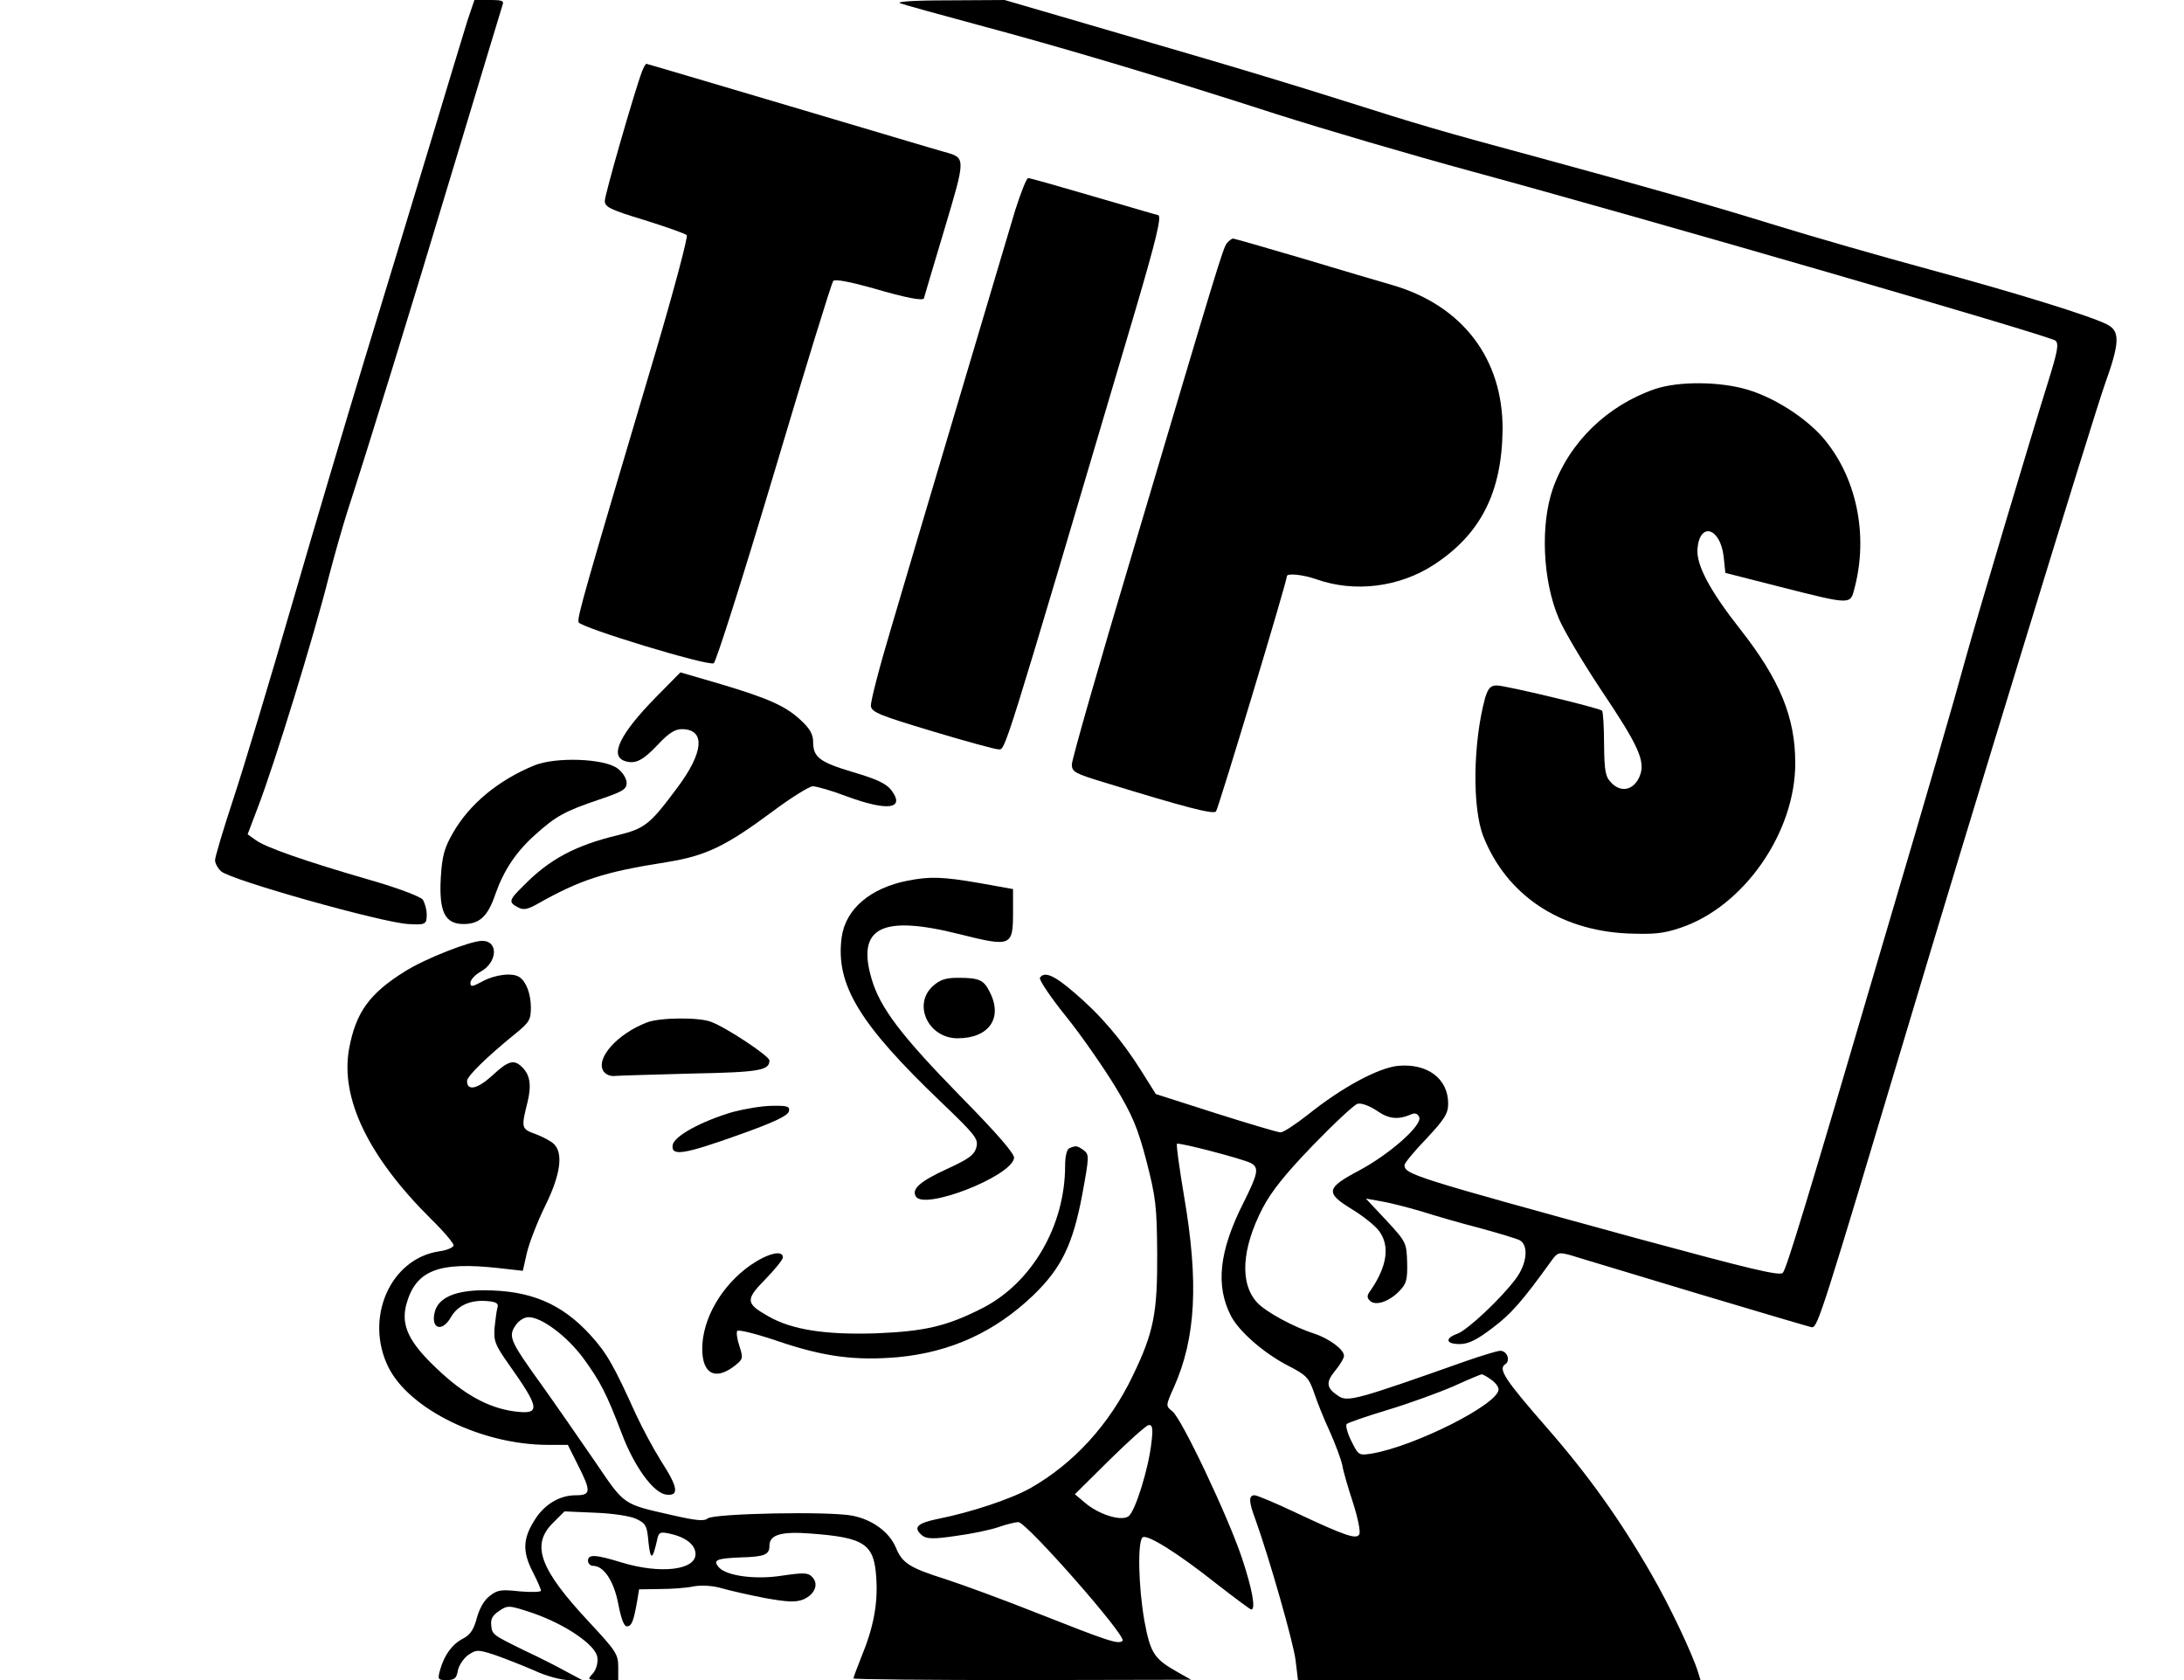 <?xml version="1.0" standalone="no"?>
<!DOCTYPE svg PUBLIC "-//W3C//DTD SVG 20010904//EN"
 "http://www.w3.org/TR/2001/REC-SVG-20010904/DTD/svg10.dtd">
<svg version="1.0" xmlns="http://www.w3.org/2000/svg"
 width="650pt" height="500pt" viewBox="0 0 650 500"
 preserveAspectRatio="xMidYMid meet">
<g transform="translate(0,500) scale(0.1,-0.1)"
fill="#000000" stroke="none">
<path d="M1391 4938 c-11 -35 -63 -207 -116 -383 -53 -176 -139 -457 -190
-625 -51 -168 -148 -494 -215 -725 -67 -231 -146 -494 -176 -584 -30 -91 -54
-172 -54 -181 0 -9 8 -24 18 -33 28 -26 480 -153 557 -157 51 -3 55 -1 55 28
0 16 -6 36 -12 45 -8 9 -73 34 -153 57 -197 57 -317 99 -344 120 l-24 17 30
79 c51 133 168 513 212 689 16 61 40 146 54 190 66 203 188 599 316 1025 77
256 143 473 146 483 6 15 1 17 -38 17 l-45 0 -21 -62z"/>
<path d="M2680 4990 c14 -5 119 -34 234 -65 251 -67 555 -158 886 -265 135
-43 396 -120 580 -170 515 -140 1723 -490 1738 -504 10 -10 5 -34 -22 -121
-52 -166 -210 -695 -246 -825 -37 -135 -103 -363 -247 -850 -227 -773 -286
-966 -297 -978 -10 -10 -96 11 -432 102 -668 183 -694 191 -694 219 0 5 29 41
65 78 55 59 65 75 65 105 0 74 -62 120 -149 112 -59 -6 -167 -64 -268 -145
-37 -29 -73 -53 -82 -53 -8 0 -95 26 -193 57 l-178 57 -44 70 c-57 91 -122
167 -200 233 -59 51 -88 63 -101 43 -3 -6 31 -57 77 -114 46 -57 111 -151 146
-208 52 -86 68 -124 94 -223 28 -109 31 -135 32 -275 1 -177 -10 -235 -73
-365 -69 -144 -175 -260 -303 -333 -58 -33 -179 -73 -275 -92 -64 -13 -77 -26
-48 -50 13 -10 33 -11 100 -1 46 6 103 18 126 26 23 8 50 15 60 15 24 0 323
-340 310 -353 -12 -12 -43 -1 -256 83 -93 37 -215 82 -270 100 -108 34 -130
48 -149 95 -20 46 -69 82 -128 94 -68 14 -414 7 -432 -8 -10 -9 -36 -6 -102 9
-154 35 -143 28 -235 163 -46 67 -116 168 -156 224 -95 132 -101 145 -79 178
10 15 26 25 39 25 39 0 114 -56 163 -122 51 -70 69 -105 114 -223 37 -99 95
-179 133 -183 39 -5 35 22 -15 99 -22 35 -56 98 -75 139 -67 148 -87 183 -136
237 -86 94 -179 133 -317 133 -85 0 -135 -22 -146 -64 -13 -51 22 -62 48 -16
20 35 58 52 107 48 27 -2 35 -7 32 -18 -3 -8 -6 -35 -9 -60 -3 -41 1 -52 42
-110 95 -134 96 -151 14 -140 -76 11 -147 50 -227 126 -84 79 -108 129 -92
191 28 103 96 129 276 109 l71 -8 12 53 c7 30 31 92 54 139 46 93 55 157 27
185 -9 9 -34 22 -55 30 -43 15 -43 19 -24 95 12 49 8 81 -16 104 -24 24 -41
20 -89 -25 -44 -40 -75 -47 -75 -16 0 14 58 71 143 140 42 34 47 42 47 78 0
41 -14 78 -34 91 -20 14 -71 8 -109 -12 -31 -17 -37 -18 -37 -5 0 9 14 24 30
33 51 28 54 92 5 92 -35 0 -170 -53 -230 -91 -106 -66 -146 -122 -166 -230
-27 -148 58 -323 246 -509 36 -35 65 -70 65 -76 0 -6 -19 -15 -43 -18 -146
-22 -223 -199 -151 -345 63 -126 279 -231 475 -231 l59 0 30 -60 c40 -79 39
-90 -7 -90 -48 0 -94 -28 -122 -74 -35 -55 -36 -93 -7 -151 14 -27 26 -54 26
-59 0 -4 -28 -5 -63 -2 -55 6 -66 5 -90 -14 -17 -13 -31 -39 -38 -66 -9 -33
-19 -49 -40 -60 -33 -17 -56 -48 -69 -93 -8 -29 -7 -31 19 -31 24 0 30 5 34
30 4 16 18 36 31 45 24 16 29 16 78 0 29 -10 82 -31 117 -46 36 -17 81 -29
104 -29 l40 0 -49 26 c-27 15 -80 42 -119 60 -100 49 -100 49 -103 77 -2 19 4
30 24 43 25 17 29 17 98 -6 99 -34 190 -96 194 -133 2 -17 -4 -37 -14 -48 -17
-18 -16 -19 29 -19 l47 0 0 40 c0 37 -8 48 -86 132 -148 158 -174 230 -109
295 l35 35 93 -4 c51 -2 105 -10 122 -19 27 -13 31 -20 35 -69 6 -54 12 -53
25 4 5 26 9 28 37 22 48 -10 78 -33 78 -61 0 -48 -105 -60 -220 -25 -78 24
-100 25 -100 5 0 -8 7 -15 15 -15 32 0 62 -45 75 -113 8 -42 17 -67 25 -67 15
0 20 13 31 73 l6 37 62 1 c33 0 79 3 101 8 25 4 57 2 84 -6 24 -7 82 -20 128
-29 68 -12 91 -13 114 -4 34 15 47 46 26 67 -12 13 -26 13 -88 4 -80 -13 -168
-1 -190 25 -18 21 -7 26 64 29 73 2 87 8 87 35 0 33 36 43 124 36 160 -12 188
-31 194 -133 5 -75 -8 -146 -44 -233 -13 -33 -24 -62 -24 -65 0 -3 226 -5 503
-5 l502 1 -39 22 c-71 40 -82 56 -100 153 -18 101 -21 239 -5 249 14 9 103
-46 219 -138 54 -42 101 -77 104 -77 14 0 3 61 -28 154 -42 125 -180 416 -207
436 -20 16 -20 16 5 72 65 146 74 312 30 568 -14 84 -24 154 -21 156 5 5 196
-45 219 -57 26 -14 23 -30 -22 -120 -72 -143 -83 -246 -36 -336 24 -46 97
-109 165 -145 59 -30 66 -37 82 -83 9 -27 30 -80 47 -116 16 -36 33 -81 37
-100 3 -19 18 -69 32 -112 14 -43 22 -84 19 -92 -7 -18 -40 -7 -191 64 -59 28
-114 51 -121 51 -18 0 -18 -18 2 -71 42 -117 114 -369 120 -421 l7 -58 599 0
599 0 -7 23 c-17 55 -86 201 -139 292 -93 162 -188 295 -312 437 -125 143
-145 174 -123 188 16 10 6 40 -15 40 -8 0 -54 -14 -103 -31 -322 -114 -351
-122 -378 -104 -37 24 -39 41 -10 76 14 17 26 37 26 44 0 19 -44 51 -88 66
-61 19 -145 65 -170 92 -53 57 -47 160 16 282 27 51 68 102 150 187 63 65 122
120 132 123 11 3 34 -5 57 -20 37 -26 64 -28 104 -11 11 5 19 1 23 -9 9 -24
-88 -110 -180 -159 -98 -52 -100 -66 -20 -115 33 -20 69 -49 80 -64 34 -45 24
-107 -26 -179 -10 -13 -10 -20 -1 -29 16 -16 55 -4 86 27 23 23 26 34 25 87
-2 59 -3 61 -62 125 l-61 65 45 -8 c25 -4 79 -18 120 -30 41 -13 120 -36 175
-50 55 -15 108 -31 118 -36 27 -15 22 -70 -12 -115 -43 -58 -142 -151 -173
-163 -39 -14 -35 -31 6 -31 26 0 51 12 98 48 55 41 89 80 174 198 20 28 23 28
60 18 21 -7 190 -57 374 -113 184 -55 339 -101 343 -101 17 0 32 48 287 900
171 573 550 1809 584 1905 45 125 46 159 8 179 -48 25 -270 94 -533 165 -140
38 -342 96 -449 129 -221 68 -387 115 -710 203 -300 81 -350 96 -590 172 -113
36 -308 95 -435 132 -126 37 -305 89 -397 116 l-168 49 -167 -1 c-107 0 -159
-4 -143 -9z m1758 -4096 c12 -8 22 -21 22 -29 0 -44 -251 -170 -378 -191 -38
-6 -39 -5 -60 37 -12 24 -18 47 -14 51 4 4 59 23 122 42 63 19 151 51 195 70
44 20 82 36 85 36 3 0 16 -7 28 -16z m-1011 -186 c-8 -77 -49 -209 -69 -221
-22 -15 -88 6 -128 40 l-31 26 103 102 c57 56 109 103 117 104 11 1 13 -10 8
-51z"/>
<path d="M1911 4788 c-22 -58 -111 -367 -111 -386 0 -18 16 -26 118 -57 64
-20 121 -40 126 -45 4 -4 -38 -163 -94 -352 -211 -711 -233 -786 -228 -800 7
-16 381 -130 402 -122 7 3 87 256 180 567 92 309 171 566 176 571 6 6 51 -3
119 -22 95 -28 151 -39 151 -29 0 1 27 92 60 202 65 218 65 215 0 233 -19 5
-226 67 -459 136 -233 69 -425 126 -427 126 -3 0 -8 -10 -13 -22z"/>
<path d="M3021 4373 c-16 -54 -91 -305 -166 -558 -75 -253 -166 -558 -201
-678 -36 -120 -64 -227 -62 -239 3 -18 29 -28 182 -74 99 -30 188 -54 197 -54
22 0 6 -52 405 1296 66 224 83 294 70 294 -2 0 -87 25 -190 55 -102 30 -190
55 -196 55 -5 0 -22 -44 -39 -97z"/>
<path d="M3652 4277 c-12 -14 -27 -65 -281 -920 -100 -334 -181 -618 -181
-632 0 -22 9 -27 98 -54 241 -74 322 -95 331 -86 7 8 211 684 211 700 0 10 48
5 88 -9 113 -40 246 -24 349 43 140 91 203 216 205 403 1 210 -119 368 -326
429 -39 11 -160 47 -270 80 -109 32 -202 59 -206 59 -4 0 -12 -6 -18 -13z"/>
<path d="M4925 3842 c-142 -49 -254 -158 -303 -295 -38 -108 -31 -274 17 -387
15 -36 71 -130 124 -210 115 -171 135 -216 117 -260 -17 -41 -54 -50 -83 -21
-19 19 -22 33 -23 116 0 52 -3 97 -6 100 -8 8 -287 75 -313 75 -19 0 -26 -8
-35 -37 -36 -132 -39 -328 -5 -413 69 -173 225 -278 427 -288 80 -3 107 -1
160 17 188 63 342 284 341 491 0 135 -46 247 -162 395 -93 118 -133 194 -129
242 7 81 68 63 78 -24 l5 -48 165 -42 c209 -53 207 -53 219 -5 43 160 6 335
-95 451 -51 58 -142 117 -222 141 -82 25 -207 26 -277 2z"/>
<path d="M1953 2926 c-108 -110 -140 -176 -93 -191 31 -10 54 2 99 50 31 33
50 45 70 45 72 0 66 -70 -16 -178 -79 -106 -94 -118 -176 -138 -124 -30 -202
-71 -279 -150 -44 -43 -45 -49 -17 -64 16 -9 28 -7 57 9 129 73 200 96 385
125 118 19 176 47 315 150 56 42 111 76 121 76 11 0 56 -13 101 -30 122 -45
175 -38 133 18 -15 20 -43 33 -114 54 -100 30 -119 44 -119 91 0 21 -10 39
-35 62 -45 43 -96 66 -240 109 l-120 35 -72 -73z"/>
<path d="M1590 2722 c-107 -44 -193 -115 -242 -201 -26 -45 -32 -69 -36 -131
-6 -104 12 -140 68 -140 47 0 72 23 94 88 25 71 61 126 118 177 62 56 89 71
193 106 68 23 80 30 80 49 0 13 -12 32 -27 43 -40 30 -184 35 -248 9z"/>
<path d="M2701 2379 c-111 -22 -184 -84 -196 -168 -19 -141 52 -258 297 -492
101 -97 110 -108 104 -133 -6 -23 -22 -35 -90 -66 -78 -36 -104 -59 -90 -81
25 -41 282 59 292 114 3 12 -48 71 -160 185 -176 180 -239 263 -264 349 -45
153 30 191 261 133 156 -39 160 -37 160 68 l0 66 -100 18 c-110 19 -148 20
-214 7z"/>
<path d="M2776 2065 c-60 -55 -13 -155 74 -155 94 0 136 61 95 139 -17 35 -32
41 -94 41 -37 0 -54 -6 -75 -25z"/>
<path d="M1925 1957 c-88 -34 -153 -107 -129 -145 7 -10 21 -16 35 -14 13 1
115 4 227 7 201 4 232 9 232 39 0 13 -128 98 -174 115 -36 14 -153 13 -191 -2z"/>
<path d="M2182 1691 c-95 -28 -176 -72 -180 -99 -5 -34 33 -28 198 31 104 37
146 57 148 70 3 14 -4 17 -50 16 -29 0 -81 -9 -116 -18z"/>
<path d="M3183 1583 c-8 -3 -13 -24 -13 -52 0 -179 -99 -349 -246 -424 -106
-54 -171 -69 -315 -75 -151 -5 -252 10 -323 51 -67 38 -68 49 -8 110 28 29 52
58 52 65 0 23 -45 12 -96 -23 -86 -60 -144 -160 -144 -249 0 -77 41 -96 100
-48 21 17 22 21 11 55 -7 20 -10 41 -7 46 3 5 59 -9 123 -31 136 -46 229 -58
356 -47 157 15 288 75 402 184 84 81 118 151 146 300 21 114 21 119 4 132 -20
14 -23 14 -42 6z"/>
</g>
</svg>
